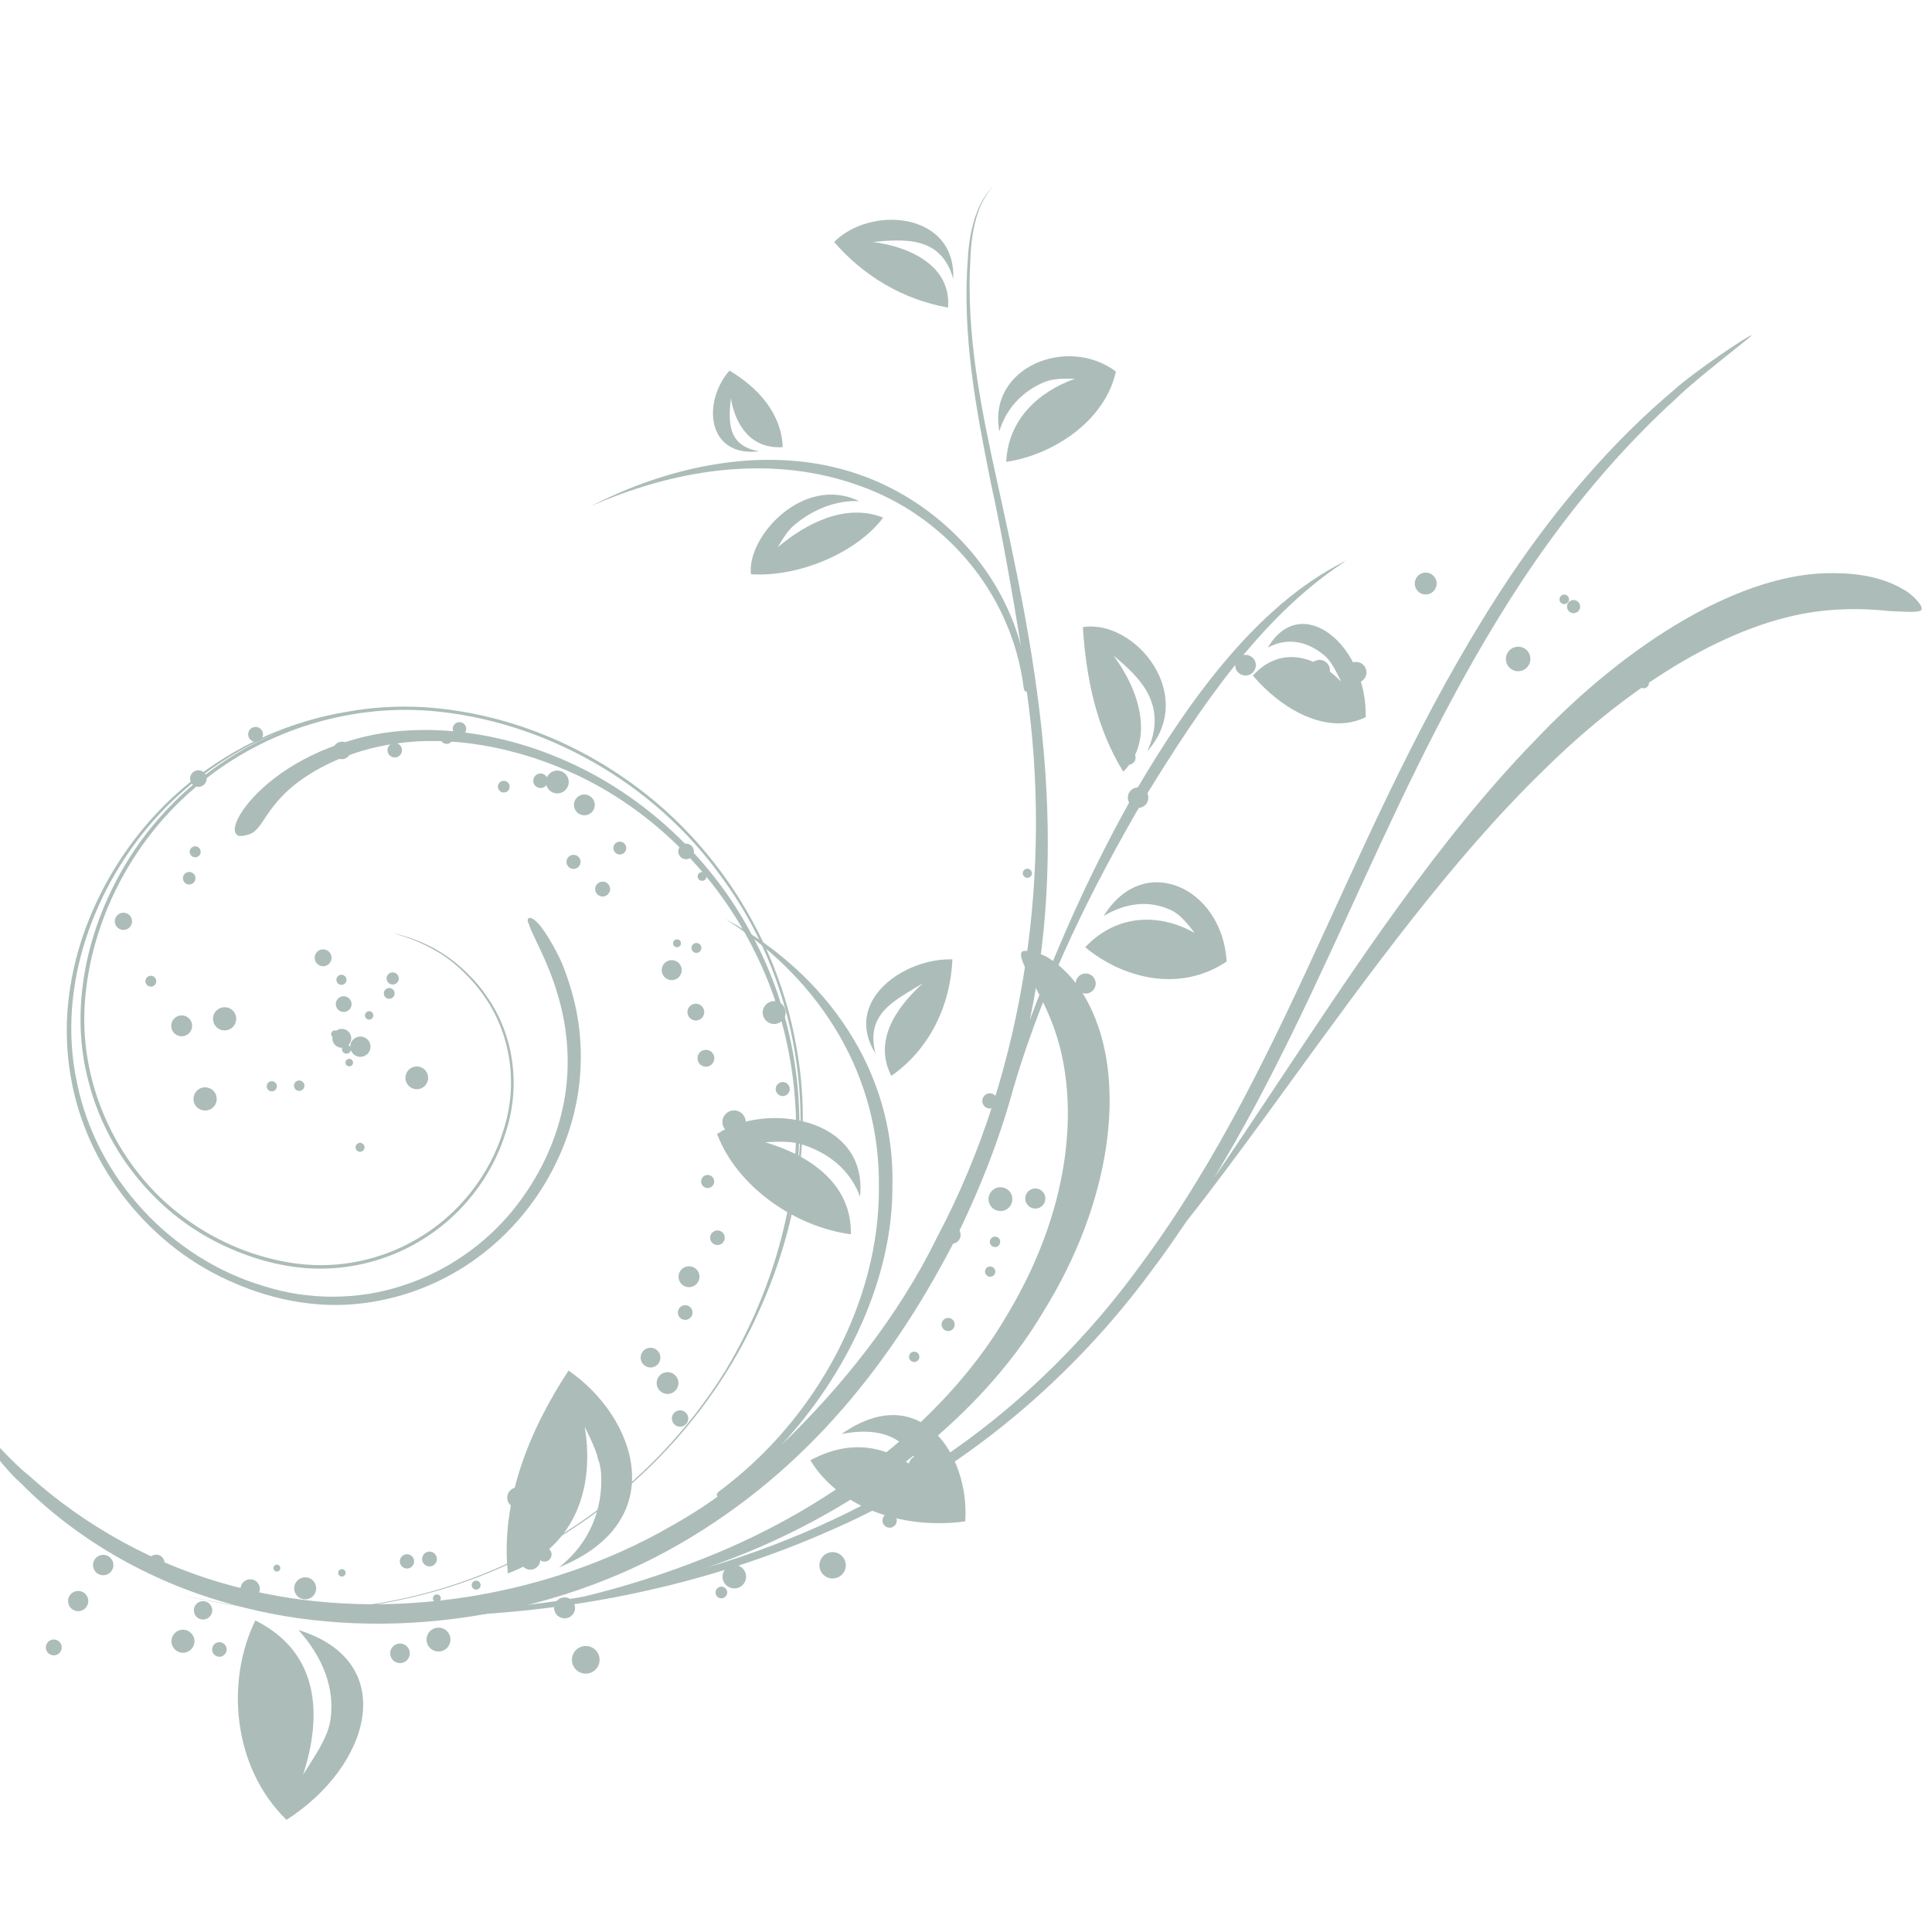 <?xml version="1.0" encoding="utf-8"?>
<!-- Generator: Adobe Illustrator 16.0.3, SVG Export Plug-In . SVG Version: 6.00 Build 0)  -->
<!DOCTYPE svg PUBLIC "-//W3C//DTD SVG 1.1//EN" "http://www.w3.org/Graphics/SVG/1.1/DTD/svg11.dtd">
<svg version="1.1" id="Layer_1" xmlns="http://www.w3.org/2000/svg" xmlns:xlink="http://www.w3.org/1999/xlink" x="0px" y="0px"
	 width="120px" height="120px" viewBox="0 0 120 120" enable-background="new 0 0 120 120" xml:space="preserve">
<g opacity="0.5">
	<g>
		<g>
			<path fill="#597A74" d="M20.998,64.304c0.044-0.114-0.013-0.242-0.127-0.287c-0.115-0.044-0.244,0.014-0.285,0.125
				c-0.046,0.118,0.013,0.245,0.125,0.289C20.827,64.474,20.956,64.417,20.998,64.304z"/>
		</g>
		<g>
			<circle fill="#597A74" cx="21.23" cy="64.492" r="0.588"/>
		</g>
		<g>
			<circle fill="#597A74" cx="21.207" cy="60.858" r="0.313"/>
		</g>
		<g>
			<path fill="#597A74" d="M24.769,60.785c0.007-0.207-0.155-0.383-0.366-0.388c-0.208-0.01-0.382,0.154-0.392,0.365
				c-0.005,0.207,0.157,0.383,0.368,0.39C24.586,61.161,24.764,60.995,24.769,60.785z"/>
		</g>
		<g>
			<circle fill="#597A74" cx="24.175" cy="61.701" r="0.336"/>
		</g>
		<g>
			<path fill="#597A74" d="M21.276,62.849c0.268,0.041,0.517-0.144,0.556-0.411c0.039-0.266-0.146-0.517-0.411-0.554
				c-0.269-0.041-0.516,0.142-0.558,0.412C20.826,62.562,21.009,62.812,21.276,62.849z"/>
		</g>
		<g>
			<path fill="#597A74" d="M20.584,59.59c0.057-0.285-0.129-0.559-0.416-0.616c-0.283-0.052-0.562,0.133-0.612,0.417
				c-0.058,0.282,0.129,0.56,0.413,0.616C20.253,60.062,20.53,59.876,20.584,59.59z"/>
		</g>
		<g>
			<circle fill="#597A74" cx="22.383" cy="65.012" r="0.631"/>
		</g>
		<g>
			<circle fill="#597A74" cx="22.928" cy="63.068" r="0.261"/>
		</g>
		<g>
			<circle fill="#597A74" cx="21.521" cy="65.167" r="0.279"/>
		</g>
		<g>
			<circle fill="#597A74" cx="25.887" cy="66.947" r="0.707"/>
		</g>
		<g>
			<path fill="#597A74" d="M21.93,66.017c0.008-0.129-0.088-0.241-0.217-0.25c-0.129-0.013-0.242,0.085-0.252,0.212
				c-0.013,0.131,0.088,0.242,0.215,0.252C21.807,66.242,21.919,66.146,21.93,66.017z"/>
		</g>
		<g>
			<path fill="#597A74" d="M22.554,71.466c0.111-0.103,0.12-0.278,0.015-0.392c-0.104-0.113-0.281-0.121-0.393-0.014
				c-0.113,0.102-0.12,0.279-0.018,0.392C22.265,71.566,22.439,71.572,22.554,71.466z"/>
		</g>
		<g>
			<path fill="#597A74" d="M18.896,67.521c0.05-0.174-0.051-0.352-0.223-0.398c-0.173-0.048-0.351,0.051-0.4,0.224
				c-0.048,0.172,0.054,0.348,0.224,0.4C18.672,67.792,18.85,67.691,18.896,67.521z"/>
		</g>
		<g>
			<path fill="#597A74" d="M16.998,67.763c0.164-0.063,0.24-0.246,0.176-0.409c-0.063-0.161-0.247-0.24-0.408-0.178
				c-0.161,0.066-0.241,0.249-0.178,0.413C16.652,67.749,16.836,67.828,16.998,67.763z"/>
		</g>
		<g>
			<path fill="#597A74" d="M13.13,68.864c0.338-0.219,0.432-0.666,0.214-1c-0.216-0.337-0.665-0.43-0.999-0.212
				c-0.333,0.218-0.431,0.664-0.212,0.997C12.35,68.983,12.797,69.079,13.13,68.864z"/>
		</g>
		<g>
			<path fill="#597A74" d="M14.562,63.662c0.212-0.337,0.111-0.783-0.228-0.992c-0.338-0.214-0.785-0.108-0.996,0.229
				c-0.21,0.337-0.109,0.781,0.228,0.994C13.905,64.104,14.349,64.001,14.562,63.662z"/>
		</g>
		<g>
			<circle fill="#597A74" cx="11.284" cy="63.717" r="0.65"/>
		</g>
		<g>
			<path fill="#597A74" d="M9.688,61.057c0.061-0.172-0.028-0.367-0.203-0.429c-0.175-0.067-0.367,0.026-0.431,0.202
				c-0.064,0.173,0.026,0.366,0.2,0.431C9.431,61.323,9.623,61.232,9.688,61.057z"/>
		</g>
		<g>
			<path fill="#597A74" d="M7.908,57.703c0.262-0.131,0.369-0.453,0.236-0.718c-0.133-0.264-0.453-0.372-0.717-0.239
				C7.16,56.88,7.054,57.2,7.188,57.465C7.32,57.728,7.642,57.836,7.908,57.703z"/>
		</g>
		<g>
			<circle fill="#597A74" cx="11.751" cy="54.548" r="0.39"/>
		</g>
		<g>
			<path fill="#597A74" d="M12.467,52.917c0.004-0.188-0.146-0.344-0.332-0.351c-0.189-0.006-0.349,0.145-0.354,0.334
				c-0.004,0.188,0.146,0.344,0.335,0.35C12.303,53.256,12.46,53.106,12.467,52.917z"/>
		</g>
		<g>
			<circle fill="#597A74" cx="12.321" cy="48.358" r="0.516"/>
		</g>
		<g>
			<circle fill="#597A74" cx="15.875" cy="45.614" r="0.462"/>
		</g>
		<g>
			<path fill="#597A74" d="M21.133,47.145c0.298,0.056,0.582-0.138,0.639-0.433s-0.137-0.58-0.434-0.637
				c-0.292-0.057-0.58,0.137-0.636,0.431C20.646,46.801,20.839,47.087,21.133,47.145z"/>
		</g>
		<g>
			<path fill="#597A74" d="M24.463,47.043c0.246,0.031,0.471-0.143,0.502-0.39c0.029-0.246-0.145-0.472-0.391-0.503
				c-0.249-0.03-0.474,0.146-0.505,0.393C24.042,46.788,24.215,47.014,24.463,47.043z"/>
		</g>
		<g>
			<circle fill="#597A74" cx="27.741" cy="45.814" r="0.391"/>
		</g>
		<g>
			<path fill="#597A74" d="M28.521,45.689c0.231,0.008,0.427-0.173,0.437-0.407c0.006-0.228-0.176-0.422-0.405-0.43
				c-0.233-0.008-0.425,0.173-0.434,0.404C28.111,45.487,28.291,45.682,28.521,45.689z"/>
		</g>
		<g>
			<path fill="#597A74" d="M31.476,49.176c0.172-0.104,0.232-0.327,0.128-0.5c-0.103-0.174-0.322-0.231-0.497-0.13
				c-0.176,0.103-0.232,0.326-0.128,0.499C31.078,49.217,31.301,49.275,31.476,49.176z"/>
		</g>
		<g>
			<circle fill="#597A74" cx="33.573" cy="48.495" r="0.452"/>
		</g>
		<g>
			<circle fill="#597A74" cx="34.615" cy="48.571" r="0.71"/>
		</g>
		<g>
			<circle fill="#597A74" cx="36.296" cy="49.994" r="0.647"/>
		</g>
		<g>
			<circle fill="#597A74" cx="35.624" cy="53.532" r="0.438"/>
		</g>
		<g>
			<circle fill="#597A74" cx="38.498" cy="52.675" r="0.4"/>
		</g>
		<g>
			<path fill="#597A74" d="M37.548,55.671c0.246-0.064,0.395-0.318,0.333-0.564c-0.065-0.25-0.317-0.399-0.566-0.332
				c-0.247,0.062-0.397,0.315-0.334,0.563C37.046,55.586,37.296,55.735,37.548,55.671z"/>
		</g>
		<g>
			<path fill="#597A74" d="M42.77,53.342c0.253-0.086,0.389-0.359,0.304-0.613c-0.085-0.255-0.36-0.393-0.615-0.306
				c-0.253,0.086-0.391,0.362-0.307,0.615C42.24,53.291,42.515,53.429,42.77,53.342z"/>
		</g>
		<g>
			<path fill="#597A74" d="M43.574,54.708c0.153,0.019,0.288-0.09,0.307-0.239c0.015-0.151-0.091-0.286-0.24-0.304
				c-0.15-0.019-0.287,0.09-0.305,0.239C43.318,54.556,43.427,54.691,43.574,54.708z"/>
		</g>
		<g>
			<circle fill="#597A74" cx="42.05" cy="58.59" r="0.244"/>
		</g>
		<g>
			<circle fill="#597A74" cx="43.257" cy="58.878" r="0.308"/>
		</g>
		<g>
			<circle fill="#597A74" cx="41.722" cy="60.256" r="0.621"/>
		</g>
		<g>
			<circle fill="#597A74" cx="43.219" cy="62.864" r="0.522"/>
		</g>
		<g>
			<circle fill="#597A74" cx="48.085" cy="62.892" r="0.712"/>
		</g>
		<g>
			<path fill="#597A74" d="M43.886,66.252c0.288-0.023,0.502-0.274,0.481-0.562c-0.024-0.288-0.274-0.506-0.563-0.482
				c-0.29,0.023-0.503,0.274-0.48,0.564C43.344,66.06,43.597,66.275,43.886,66.252z"/>
		</g>
		<g>
			<circle fill="#597A74" cx="48.617" cy="67.644" r="0.437"/>
		</g>
		<g>
			<circle fill="#597A74" cx="45.594" cy="69.692" r="0.723"/>
		</g>
		<g>
			<path fill="#597A74" d="M43.892,73.787c0.222,0.031,0.431-0.12,0.466-0.342c0.031-0.22-0.121-0.429-0.342-0.463
				c-0.223-0.033-0.432,0.119-0.462,0.341C43.519,73.544,43.671,73.753,43.892,73.787z"/>
		</g>
		<g>
			<circle fill="#597A74" cx="44.562" cy="76.877" r="0.453"/>
		</g>
		<g>
			<path fill="#597A74" d="M43.422,79.468c0.096-0.346-0.108-0.702-0.455-0.796c-0.351-0.093-0.705,0.111-0.799,0.457
				c-0.094,0.347,0.11,0.704,0.457,0.797C42.973,80.02,43.328,79.815,43.422,79.468z"/>
		</g>
		<g>
			<circle fill="#597A74" cx="42.56" cy="81.524" r="0.456"/>
		</g>
		<g>
			<circle fill="#597A74" cx="40.405" cy="84.325" r="0.614"/>
		</g>
		<g>
			<circle fill="#597A74" cx="41.462" cy="85.903" r="0.677"/>
		</g>
		<g>
			<path fill="#597A74" d="M42.533,88.522c0.23-0.16,0.287-0.48,0.124-0.708c-0.163-0.23-0.48-0.284-0.711-0.124
				c-0.229,0.164-0.285,0.48-0.12,0.71C41.989,88.633,42.307,88.686,42.533,88.522z"/>
		</g>
		<g>
			<path fill="#597A74" d="M38.466,90.644c0.116-0.364-0.087-0.753-0.452-0.868c-0.363-0.113-0.752,0.088-0.867,0.452
				c-0.113,0.366,0.088,0.751,0.452,0.87C37.963,91.209,38.352,91.011,38.466,90.644z"/>
		</g>
		<g>
			<path fill="#597A74" d="M33.928,90.089c0.057-0.181-0.049-0.376-0.23-0.43c-0.186-0.056-0.377,0.047-0.429,0.23
				c-0.056,0.186,0.046,0.377,0.231,0.431C33.679,90.375,33.875,90.27,33.928,90.089z"/>
		</g>
		<g>
			<path fill="#597A74" d="M32.767,93.085c0.038-0.35-0.22-0.66-0.565-0.696c-0.352-0.031-0.66,0.221-0.694,0.569
				c-0.037,0.351,0.219,0.66,0.567,0.696C32.423,93.688,32.733,93.434,32.767,93.085z"/>
		</g>
		<g>
			<circle fill="#597A74" cx="32.938" cy="96.875" r="0.621"/>
		</g>
		<g>
			<circle fill="#597A74" cx="29.575" cy="98.455" r="0.277"/>
		</g>
		<g>
			<path fill="#597A74" d="M27.104,97.003c0.094-0.235-0.021-0.504-0.257-0.6c-0.235-0.091-0.503,0.025-0.597,0.261
				c-0.096,0.236,0.022,0.502,0.258,0.596C26.745,97.357,27.014,97.24,27.104,97.003z"/>
		</g>
		<g>
			<path fill="#597A74" d="M27.112,99.522c0.137,0.012,0.254-0.091,0.266-0.221c0.013-0.136-0.085-0.257-0.222-0.269
				c-0.135-0.011-0.254,0.09-0.266,0.226C26.881,99.393,26.979,99.511,27.112,99.522z"/>
		</g>
		<g>
			<path fill="#597A74" d="M25.174,97.41c0.236,0.06,0.477-0.087,0.533-0.324c0.063-0.239-0.083-0.479-0.323-0.538
				c-0.235-0.061-0.478,0.088-0.536,0.321C24.787,97.11,24.934,97.35,25.174,97.41z"/>
		</g>
		<g>
			<path fill="#597A74" d="M25.522,100.07c0.087-0.102,0.077-0.26-0.024-0.349c-0.103-0.091-0.258-0.082-0.347,0.02
				c-0.093,0.105-0.081,0.261,0.021,0.351C25.275,100.181,25.432,100.174,25.522,100.07z"/>
		</g>
		<g>
			<path fill="#597A74" d="M21.465,97.732c0.019-0.126-0.063-0.246-0.19-0.266c-0.124-0.023-0.244,0.062-0.267,0.188
				c-0.019,0.125,0.063,0.245,0.189,0.266C21.321,97.939,21.44,97.858,21.465,97.732z"/>
		</g>
		<g>
			<path fill="#597A74" d="M17.382,97.505c0.058-0.101,0.023-0.231-0.081-0.293c-0.1-0.059-0.233-0.026-0.288,0.077
				c-0.062,0.104-0.026,0.233,0.077,0.295C17.19,97.643,17.32,97.607,17.382,97.505z"/>
		</g>
		<g>
			<path fill="#597A74" d="M15.84,99.209c0.289-0.166,0.384-0.53,0.219-0.82c-0.162-0.284-0.531-0.382-0.818-0.217
				c-0.288,0.164-0.384,0.532-0.221,0.817C15.187,99.278,15.556,99.373,15.84,99.209z"/>
		</g>
		<g>
			<path fill="#597A74" d="M14.077,102.461c0.008-0.249-0.192-0.456-0.441-0.462c-0.249-0.005-0.457,0.192-0.461,0.441
				c-0.008,0.252,0.188,0.457,0.441,0.463C13.863,102.911,14.07,102.711,14.077,102.461z"/>
		</g>
		<g>
			<circle fill="#597A74" cx="11.364" cy="101.941" r="0.716"/>
		</g>
		<g>
			<path fill="#597A74" d="M9.541,97.572c0.271,0.09,0.566-0.058,0.653-0.329c0.089-0.271-0.055-0.568-0.33-0.656
				c-0.271-0.09-0.563,0.058-0.653,0.329C9.122,97.191,9.268,97.481,9.541,97.572z"/>
		</g>
		<g>
			<circle fill="#597A74" cx="6.41" cy="97.208" r="0.634"/>
		</g>
		<g>
			<circle fill="#597A74" cx="4.856" cy="99.445" r="0.629"/>
		</g>
		<g>
			<circle fill="#597A74" cx="3.341" cy="102.324" r="0.493"/>
		</g>
	</g>
	<g>
		<g>
			<path fill="#597A74" d="M65.19,59.542c1.155,0.736,2.021,1.887,2.636,3.237c2.115,4.601,1.197,11.899-3.013,18.677
				c-4.064,6.882-11.971,12.831-20.771,15.86l-0.235,0.077c5.436-1.604,10.695-4.013,15.372-7.294
				c4.619-3.228,8.548-7.233,11.66-11.523c9.707-13.107,13.373-28.461,23.042-42.893c2.841-4.206,6.237-8.222,10.095-11.462
				c1.223-1.111,4.799-3.534,4.815-3.382c-0.003,0.069-3.464,2.707-4.608,3.843c-3.691,3.342-6.913,7.266-9.641,11.39
				c-8,12.148-11.885,25.129-19.136,37.09c1.325-1.909,2.599-3.864,3.903-5.81c4.95-7.433,10.027-15.181,16.024-21.358
				c5.872-6.189,12.944-10.485,18.559-10.396c1.646,0.005,3.145,0.299,4.345,1.024c0.418,0.194,1.293,1.021,1.097,1.268
				c-0.183,0.209-1.458,0.072-1.947,0.066c-1.456-0.156-2.911-0.179-4.477,0.018c-5.266,0.672-11.389,4.292-17.019,9.851
				c-5.69,5.522-10.876,12.684-16.072,19.842c-1.617,2.227-3.246,4.458-4.931,6.662c-0.303,0.395-0.786,1.016-1.17,1.5
				c-0.679,0.987-1.352,1.992-2.09,2.956c-4.853,6.656-11.739,12.646-19.891,16.204c-8.052,3.587-16.788,5.301-25.35,5.4
				c-5.301-0.004-10.567-0.739-15.257-2.346c-1.619-0.429-4.47-1.933-4.472-1.894c0.012-0.04,2.943,1.397,4.567,1.803
				c4.721,1.542,9.965,2.214,15.226,2.159c3.277-0.096,6.585-0.355,9.845-0.953c2.535-0.614,5.007-1.409,7.385-2.353
				c8.387-3.291,15.378-9.023,18.944-15.252c3.687-6.183,4.417-12.399,3.084-16.961c-0.399-1.355-0.994-2.549-1.654-3.741
				c-0.176-0.413-0.816-1.422-0.592-1.721C63.637,58.905,64.844,59.271,65.19,59.542z"/>
		</g>
	</g>
	<g>
		<g>
			<path fill="#597A74" d="M101.921,42.149c-0.153,0.097-0.194,0.299-0.098,0.453c0.095,0.15,0.299,0.195,0.45,0.095
				c0.151-0.095,0.194-0.299,0.098-0.447C102.274,42.096,102.071,42.055,101.921,42.149z"/>
		</g>
		<g>
			<path fill="#597A74" d="M97.349,37.802c0.067,0.216,0.299,0.332,0.515,0.263c0.214-0.07,0.331-0.3,0.261-0.51
				c-0.068-0.218-0.297-0.334-0.514-0.267C97.396,37.357,97.278,37.588,97.349,37.802z"/>
		</g>
		<g>
			<path fill="#597A74" d="M96.868,37.176c-0.032,0.16,0.076,0.314,0.237,0.341c0.162,0.033,0.313-0.076,0.345-0.238
				c0.028-0.16-0.077-0.313-0.24-0.345C97.05,36.907,96.894,37.014,96.868,37.176z"/>
		</g>
		<g>
			<path fill="#597A74" d="M93.681,40.479c-0.247,0.337-0.177,0.814,0.162,1.065c0.339,0.25,0.816,0.175,1.063-0.162
				c0.252-0.339,0.181-0.815-0.159-1.066C94.407,40.065,93.932,40.14,93.681,40.479z"/>
		</g>
		<g>
			<path fill="#597A74" d="M87.874,36.197c-0.026,0.375,0.258,0.701,0.632,0.727c0.376,0.024,0.699-0.258,0.727-0.634
				c0.027-0.373-0.259-0.7-0.633-0.726C88.225,35.539,87.901,35.825,87.874,36.197z"/>
		</g>
		<g>
			<circle fill="#597A74" cx="84.226" cy="41.763" r="0.649"/>
		</g>
		<g>
			<path fill="#597A74" d="M81.317,41.795c0.092,0.348,0.444,0.564,0.795,0.475c0.35-0.086,0.561-0.438,0.476-0.79
				c-0.086-0.35-0.443-0.564-0.791-0.475C81.447,41.089,81.232,41.444,81.317,41.795z"/>
		</g>
		<g>
			<path fill="#597A74" d="M76.721,41.249c-0.037,0.353,0.218,0.669,0.573,0.706c0.354,0.038,0.667-0.218,0.706-0.572
				c0.039-0.354-0.221-0.671-0.569-0.707C77.075,40.639,76.761,40.895,76.721,41.249z"/>
		</g>
		<g>
			<path fill="#597A74" d="M73.806,44.259c-0.124,0.068-0.169,0.222-0.1,0.35c0.067,0.122,0.225,0.168,0.346,0.1
				c0.127-0.067,0.172-0.225,0.103-0.349C74.087,44.234,73.932,44.192,73.806,44.259z"/>
		</g>
		<g>
			<path fill="#597A74" d="M69.758,46.77c-0.16,0.185-0.139,0.463,0.042,0.622c0.186,0.162,0.462,0.141,0.625-0.045
				c0.16-0.181,0.138-0.461-0.045-0.619C70.196,46.566,69.915,46.585,69.758,46.77z"/>
		</g>
		<g>
			<path fill="#597A74" d="M70.185,49.153c-0.215,0.276-0.168,0.678,0.11,0.892c0.275,0.221,0.677,0.17,0.895-0.106
				c0.218-0.282,0.168-0.681-0.112-0.896C70.801,48.827,70.399,48.873,70.185,49.153z"/>
		</g>
		<g>
			<path fill="#597A74" d="M63.557,54.116c-0.07,0.143-0.012,0.313,0.131,0.38c0.141,0.067,0.314,0.01,0.379-0.132
				c0.068-0.14,0.009-0.311-0.131-0.377C63.794,53.915,63.623,53.974,63.557,54.116z"/>
		</g>
		<g>
			<path fill="#597A74" d="M66.894,61.398c0.168,0.297,0.551,0.403,0.85,0.231c0.297-0.175,0.403-0.555,0.23-0.852
				c-0.173-0.299-0.55-0.4-0.852-0.23C66.826,60.717,66.723,61.1,66.894,61.398z"/>
		</g>
		<g>
			<path fill="#597A74" d="M66.344,65.062c-0.179,0.157-0.198,0.434-0.043,0.614c0.158,0.18,0.433,0.197,0.613,0.04
				c0.178-0.158,0.199-0.43,0.041-0.608C66.798,64.927,66.525,64.905,66.344,65.062z"/>
		</g>
		<g>
			<path fill="#597A74" d="M61.148,68.048c-0.182,0.187-0.183,0.486,0.005,0.668c0.185,0.183,0.484,0.181,0.664-0.008
				C62,68.525,62,68.227,61.813,68.045C61.631,67.862,61.332,67.863,61.148,68.048z"/>
		</g>
		<g>
			<circle fill="#597A74" cx="64.304" cy="74.442" r="0.625"/>
		</g>
		<g>
			<path fill="#597A74" d="M61.512,74.874c0.218,0.347,0.675,0.45,1.021,0.233c0.344-0.218,0.451-0.676,0.233-1.022
				c-0.219-0.344-0.677-0.449-1.021-0.23C61.399,74.072,61.295,74.527,61.512,74.874z"/>
		</g>
		<g>
			<path fill="#597A74" d="M61.512,77.274c0.078,0.16,0.27,0.227,0.43,0.151c0.163-0.078,0.228-0.273,0.152-0.435
				c-0.078-0.161-0.27-0.228-0.43-0.152C61.502,76.919,61.435,77.11,61.512,77.274z"/>
		</g>
		<g>
			<path fill="#597A74" d="M58.551,76.745c0.024,0.308,0.295,0.536,0.604,0.508c0.309-0.026,0.537-0.297,0.508-0.605
				c-0.024-0.308-0.295-0.536-0.602-0.511C58.75,76.166,58.523,76.434,58.551,76.745z"/>
		</g>
		<g>
			<path fill="#597A74" d="M61.244,78.791c-0.104,0.146-0.074,0.342,0.068,0.449c0.143,0.104,0.342,0.073,0.447-0.069
				s0.074-0.341-0.069-0.446C61.548,78.621,61.347,78.651,61.244,78.791z"/>
		</g>
		<g>
			<circle fill="#597A74" cx="58.891" cy="82.267" r="0.408"/>
		</g>
		<g>
			<path fill="#597A74" d="M56.63,83.991c-0.156,0.08-0.215,0.277-0.132,0.434c0.083,0.154,0.277,0.216,0.435,0.136
				c0.158-0.085,0.214-0.28,0.135-0.437C56.983,83.967,56.787,83.908,56.63,83.991z"/>
		</g>
		<g>
			<path fill="#597A74" d="M56.452,91c0.005,0.313,0.264,0.562,0.577,0.557c0.312-0.005,0.561-0.259,0.556-0.57
				c-0.001-0.314-0.262-0.564-0.572-0.561C56.7,90.431,56.447,90.688,56.452,91z"/>
		</g>
		<g>
			<path fill="#597A74" d="M55.088,92.12c-0.186,0.106-0.25,0.342-0.144,0.527c0.104,0.183,0.339,0.245,0.524,0.14
				c0.185-0.105,0.25-0.342,0.144-0.521C55.505,92.081,55.271,92.018,55.088,92.12z"/>
		</g>
		<g>
			<circle fill="#597A74" cx="55.256" cy="94.444" r="0.446"/>
		</g>
		<g>
			<path fill="#597A74" d="M50.957,97.538c0.174,0.415,0.651,0.617,1.067,0.442c0.422-0.172,0.622-0.65,0.448-1.069
				c-0.173-0.417-0.651-0.617-1.069-0.445C50.986,96.64,50.784,97.116,50.957,97.538z"/>
		</g>
		<g>
			<path fill="#597A74" d="M44.974,98.29c0.195,0.35,0.646,0.475,0.995,0.275c0.352-0.198,0.477-0.643,0.277-0.994
				c-0.197-0.354-0.645-0.475-0.994-0.277C44.897,97.491,44.774,97.937,44.974,98.29z"/>
		</g>
		<g>
			<path fill="#597A74" d="M44.444,98.887c-0.015,0.2,0.138,0.373,0.336,0.386c0.201,0.014,0.374-0.14,0.388-0.338
				c0.013-0.199-0.137-0.371-0.34-0.386C44.632,98.537,44.457,98.688,44.444,98.887z"/>
		</g>
		<g>
			<path fill="#597A74" d="M39.527,96.057c-0.12,0.244-0.019,0.543,0.226,0.664c0.245,0.123,0.543,0.022,0.663-0.225
				c0.125-0.245,0.021-0.542-0.223-0.661C39.946,95.711,39.65,95.813,39.527,96.057z"/>
		</g>
		<g>
			<circle fill="#597A74" cx="36.382" cy="103.094" r="0.859"/>
		</g>
		<g>
			<path fill="#597A74" d="M34.419,99.949c0.048,0.356,0.374,0.609,0.73,0.566c0.357-0.043,0.613-0.37,0.564-0.727
				c-0.043-0.358-0.368-0.611-0.724-0.568C34.631,99.265,34.375,99.593,34.419,99.949z"/>
		</g>
		<g>
			<path fill="#597A74" d="M33.378,96.585c0.017,0.242,0.229,0.427,0.472,0.409c0.246-0.019,0.426-0.231,0.41-0.476
				c-0.019-0.242-0.231-0.428-0.477-0.408C33.543,96.131,33.36,96.342,33.378,96.585z"/>
		</g>
		<g>
			<path fill="#597A74" d="M26.754,101.273c-0.314,0.266-0.35,0.735-0.081,1.047c0.268,0.311,0.734,0.347,1.046,0.08
				c0.311-0.267,0.349-0.737,0.082-1.046C27.53,101.041,27.064,101.005,26.754,101.273z"/>
		</g>
		<g>
			<path fill="#597A74" d="M24.36,103.059c0.202,0.27,0.588,0.32,0.852,0.115c0.271-0.204,0.32-0.586,0.116-0.852
				c-0.202-0.269-0.583-0.32-0.854-0.114C24.209,102.409,24.156,102.795,24.36,103.059z"/>
		</g>
		<g>
			<path fill="#597A74" d="M18.412,99.071c0.231,0.299,0.659,0.356,0.959,0.125c0.303-0.228,0.356-0.658,0.127-0.96
				c-0.229-0.299-0.659-0.354-0.958-0.126C18.24,98.342,18.184,98.77,18.412,99.071z"/>
		</g>
		<g>
			<path fill="#597A74" d="M12.046,100.105c0.046,0.315,0.339,0.527,0.652,0.479c0.312-0.045,0.525-0.336,0.479-0.647
				c-0.048-0.313-0.343-0.529-0.653-0.481C12.212,99.503,11.997,99.798,12.046,100.105z"/>
		</g>
	</g>
	<g>
		<g>
			<path fill="#597A74" d="M52.278,89.063c3.385-0.624,4.341,0.969,5.305,2.723c-1.872-1.684-4.239-2.691-7.249-1.089
				c1.729,2.872,5.61,4.343,9.618,3.798C60.241,90.394,57.164,85.649,52.278,89.063z"/>
			<path fill="#597A74" d="M18.541,101.244c1.468,1.647,2.29,3.569,1.978,5.619c-0.175,1.093-0.982,2.232-1.69,3.358
				c1.182-3.647,1.042-7.571-2.968-9.571c-1.827,3.704-1.456,9.085,1.935,12.383C23.052,109.668,24.854,103.2,18.541,101.244z"/>
			<path fill="#597A74" d="M34.714,97.357c7.082-2.879,4.776-9.363,0.599-12.228c-2.455,3.729-4.235,8.136-3.768,12.6
				c4.488-1.694,5.347-5.685,4.771-9.119c0.478,0.989,0.964,1.978,1.021,2.95C37.453,93.645,36.681,95.819,34.714,97.357z"/>
			<path fill="#597A74" d="M47.525,70.947c0.785-0.04,1.577-0.081,2.23,0.117c1.688,0.519,3.05,1.594,3.663,3.261
				c0.514-4.959-5.898-5.904-8.875-3.891c1.209,3.244,4.825,5.777,8.308,6.229C52.907,73.479,50.229,71.743,47.525,70.947z"/>
			<path fill="#597A74" d="M59.156,59.588c-3.024-0.093-6.831,2.586-4.771,5.86c-0.672-2.522,1.236-3.321,2.93-4.373
				c-1.71,1.557-3.06,3.602-1.953,5.748C57.753,65.158,59.035,62.435,59.156,59.588z"/>
			<path fill="#597A74" d="M74.209,57.954c-0.458-0.596-0.924-1.166-1.448-1.412c-1.379-0.645-2.794-0.481-4.207,0.348
				c2.479-4.023,7.359-1.777,7.637,2.831c-3.027,2.029-6.588,0.945-8.786-0.887C69.395,56.72,72.084,56.737,74.209,57.954z"/>
			<path fill="#597A74" d="M66.766,23.524c-0.688-0.017-1.368-0.014-1.901,0.208c-1.371,0.574-2.38,1.652-2.793,3.058
				c-0.741-3.991,4.236-5.973,7.239-3.713c-0.708,3.192-4.074,5.218-6.811,5.61C62.613,26.095,64.442,24.358,66.766,23.524z"/>
			<path fill="#597A74" d="M83.303,42.34c-0.328-0.673-0.646-1.328-1.092-1.672c-1.108-0.901-2.331-1.057-3.459-0.447
				c2.057-3.511,6.168-0.179,6.075,4.324c-2.406,1.172-5.272-0.526-7.009-2.583C79.479,40.131,81.662,40.654,83.303,42.34z"/>
			<path fill="#597A74" d="M67.258,38.951c3.243-0.51,7.115,4.221,4.007,7.703c1.304-2.876-0.463-4.586-2.1-5.927
				c1.495,1.99,2.647,5.133,0.603,7.206C68.086,45.194,67.466,42.128,67.258,38.951z"/>
			<path fill="#597A74" d="M51.81,15.031c2.267-2.286,7.56-1.869,7.396,2.285c-0.739-2.639-2.985-2.475-4.998-2.288
				c2.273,0.291,4.886,1.464,4.676,4.076C56.031,18.598,53.598,17.099,51.81,15.031z"/>
			<path fill="#597A74" d="M48.31,33.99c0.297-0.508,0.602-1.021,1.032-1.384c1.113-0.935,2.512-1.535,4.012-1.484
				c-3.468-1.666-6.986,2.235-6.711,4.544c2.951,0.195,6.563-1.317,8.213-3.518C52.508,31.225,50.047,32.52,48.31,33.99z"/>
			<path fill="#597A74" d="M45.306,23.015c-1.72,2.001-1.377,5.4,1.854,5.016c-1.985-0.338-1.919-1.82-1.766-3.291
				c0.278,1.625,1.205,3.156,3.22,3.032C48.55,25.689,47.081,24.074,45.306,23.015z"/>
			<path fill="#597A74" d="M83.387,34.979c0.131-0.095,0.235-0.173,0.235-0.173s-0.108,0.063-0.245,0.134
				c-5.255,2.696-9.389,8.33-12.779,14.088c-2.652,4.636-4.817,9.466-6.633,14.323c2.54-12.06,0.265-23.083-2.029-33.429
				c-0.994-4.541-1.94-9.099-1.662-13.892c0.022-0.77,0.152-1.968,0.5-2.899c0.326-0.95,0.894-1.53,0.875-1.543
				c0.015,0.008-0.576,0.565-0.938,1.514c-0.388,0.929-0.555,2.136-0.592,2.911c-0.376,4.806,0.513,9.449,1.427,13.991
				c0.729,3.361,1.309,6.696,1.861,10.093c-1.327-4.979-5.231-8.808-9.628-10.474c-5.39-2.048-11.579-0.944-16.811,1.68
				c-0.139,0.065-0.25,0.119-0.25,0.119s0.113-0.044,0.259-0.102c5.434-2.337,11.278-3.039,16.479-1.124
				c5.113,1.82,9.344,6.493,10.125,12.499c0.019,0.143,0.039,0.258,0.196,0.265c1.519,10.668,0.109,23.187-5.591,33.922
				c-2.389,4.887-5.923,9.28-9.661,12.877c4.048-4.366,6.924-10.313,6.903-16.034c0.207-7.253-4.213-13.26-10.112-16.501
				c-0.151-0.09-0.271-0.165-0.271-0.165s0.116,0.084,0.261,0.187c5.691,3.704,9.384,9.577,9.284,16.538
				c0.041,6.944-3.798,14.277-9.851,18.789c-0.153,0.117-0.279,0.218-0.177,0.388c-1.132,0.831-2.384,1.563-3.637,2.254
				c-7.726,4.184-17.578,5.622-26.189,3.367C9.635,97.28,5.172,94.703,1.763,91.62c-1.205-0.918-3.745-3.919-3.837-3.797
				c-0.125,0.016,2.159,3.279,3.333,4.264c3.266,3.326,7.788,6.087,13.016,7.526c8.841,2.515,19.156,1.087,27.2-3.299
				C49.608,91.855,55.1,85.105,59.18,77.283c1.577-3.164,2.897-6.455,3.811-9.861c0.046-0.047,0.044-0.145,0.076-0.248
				c1.878-6.208,4.744-12.023,8.079-17.703C74.594,43.848,78.313,38.356,83.387,34.979z"/>
		</g>
	</g>
	<path fill="#597A74" d="M17.058,99.961c-2.179-0.021-6.13-0.956-6.128-0.984c0.01,0.032,4.057,0.954,6.242,0.962
		c6.391,0.353,13.296-1.533,18.983-5.466c3.549-2.442,6.616-5.647,8.913-9.355c1.756-2.938,3.035-6.135,3.742-9.401
		c1.346-5.761,0.496-11.795-1.932-16.607c-2.387-4.861-6.241-8.485-10.24-10.571c-4.013-2.08-8.156-2.767-11.362-2.438
		c-3.255,0.318-5.622,1.561-7.019,2.676c-0.828,0.677-1.311,1.313-1.716,1.914c-0.175,0.24-0.444,0.739-0.815,1.01
		c-0.297,0.19-0.902,0.286-0.969,0.179c-0.325-0.192-0.189-0.807,0.354-1.587c0.906-1.311,3.098-3.256,6.643-4.292
		c3.497-1.101,8.331-0.882,12.992,1.087c4.672,1.942,9.16,5.735,11.912,10.898c2.809,5.106,3.758,11.541,2.361,17.516l-0.069,0.315
		c1.87-7.261,0.29-15.298-4.057-21.232c-4.261-6.019-11.138-9.822-18.09-10.427c-5.328-0.445-10.711,1.343-14.674,4.754
		c-3.98,3.376-6.537,8.359-6.869,13.491c-0.319,5.122,2.119,10.284,6.265,13.291c2.049,1.5,4.511,2.501,7.031,2.806
		c2.503,0.303,5.1-0.238,7.304-1.521c2.6-1.489,4.596-4.006,5.438-6.877c0.899-2.839,0.407-5.967-1.292-8.324
		c-0.529-0.768-1.703-2.061-3.017-2.762c-1.279-0.752-2.519-1.008-2.46-1.032c0.021,0.019,1.335,0.266,2.657,1.048
		c1.337,0.76,2.547,2.067,3.052,2.862c1.693,2.399,2.101,5.554,1.196,8.373c-0.863,2.853-2.834,5.347-5.409,6.852
		c-1.874,1.111-4.043,1.694-6.207,1.679c-2.157-0.009-4.342-0.638-6.297-1.614c-3.931-1.964-6.922-5.704-8.02-9.992
		c-1.155-4.299-0.227-9.002,1.958-12.93c2.183-3.953,5.788-7.154,10.071-8.877c-2.88,1.123-5.517,2.915-7.651,5.201
		C5.858,54.93,3.49,61.249,4.779,67.232c1.192,5.968,5.889,10.951,11.56,12.634c2.792,0.906,5.897,0.894,8.634-0.004
		c2.756-0.875,5.141-2.573,6.846-4.646c1.715-2.104,2.775-4.437,3.222-6.836c0.436-2.397,0.171-4.668-0.368-6.486
		c-0.606-2.157-1.578-3.712-1.834-4.521c-0.178-0.316,0.031-0.611,0.564-0.037c0.513,0.508,1.413,2.154,1.648,2.87
		c0.73,1.915,1.146,3.985,0.993,6.372c-0.117,2.036-0.712,4.172-1.748,6.13c-1.038,1.992-2.589,3.895-4.6,5.38
		c-2.002,1.485-4.476,2.531-7.142,2.856c-2.668,0.354-5.492-0.154-8.001-1.254c-5.112-2.146-9.227-7.101-10.176-12.915
		c-0.993-5.831,1.317-11.942,5.346-16.26c2.526-2.686,5.779-4.69,9.333-5.733c0.631-0.195,1.652-0.437,2.467-0.566
		c1.559-0.292,3.163-0.379,4.762-0.295c5.447,0.338,10.823,2.638,15.027,6.404c4.195,3.77,7.173,9.017,8.152,14.693
		c1.063,5.7-0.077,11.637-2.481,16.771c-2.392,5.192-6.25,9.644-10.88,12.807C30.362,98.526,23.416,100.359,17.058,99.961z"/>
</g>
</svg>
